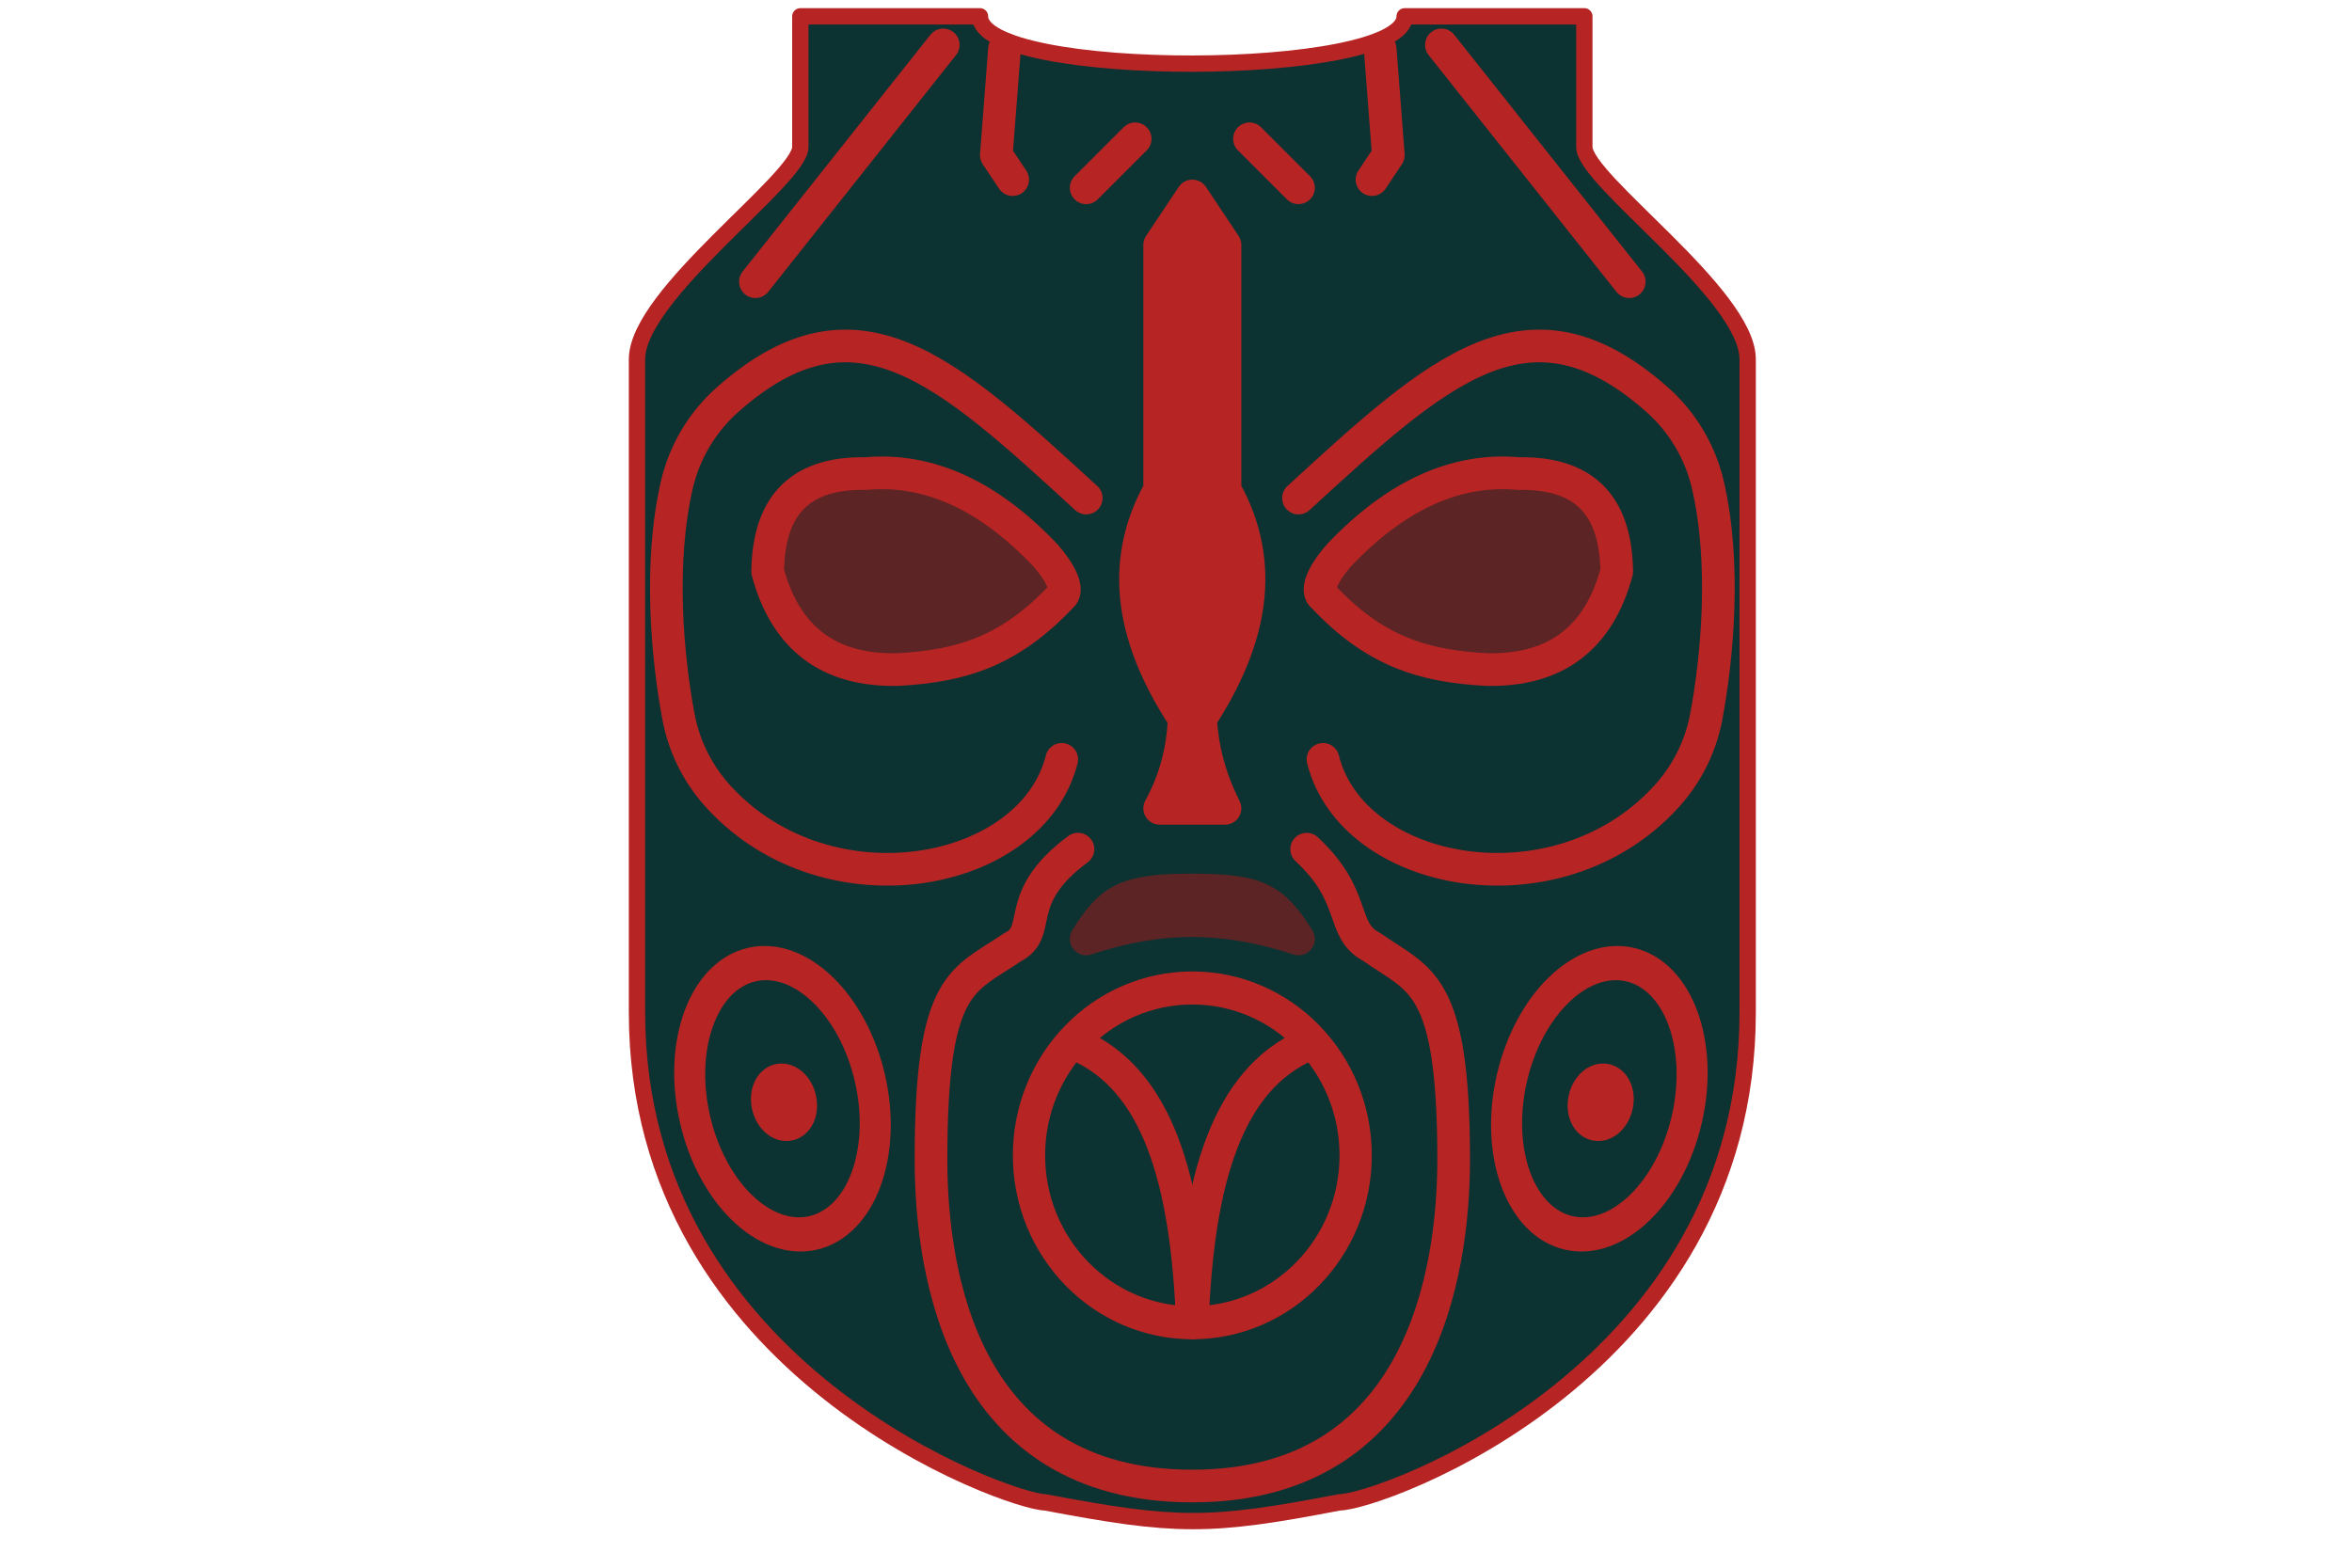 <?xml version="1.0" encoding="UTF-8" standalone="no"?>
<!DOCTYPE svg PUBLIC "-//W3C//DTD SVG 1.1//EN" "http://www.w3.org/Graphics/SVG/1.1/DTD/svg11.dtd">
<svg width="100%" height="100%" viewBox="0 0 288 192" version="1.1" xmlns="http://www.w3.org/2000/svg" xmlns:xlink="http://www.w3.org/1999/xlink" xml:space="preserve" xmlns:serif="http://www.serif.com/" style="fill-rule:evenodd;clip-rule:evenodd;stroke-linecap:round;stroke-linejoin:round;stroke-miterlimit:1.5;">
    <g id="Gas-Mask" serif:id="Gas Mask">
        <path d="M194,2L194,18C194,22.082 214,36.025 214,44L214,124C214,168.045 168.835,184 164,184C147.995,187.085 143.993,187.026 128,184C123.832,184 78,168.06 78,124L78,44C78,36.018 98,21.936 98,18L98,2L120,2C120,9.803 172,9.651 172,2L194,2ZM128,68C130.413,70.778 130.704,72.481 130,73C123.706,79.696 117.86,81.57 110,82C101.534,82.209 96.201,78.209 94,70C94.107,62.51 97.375,57.854 106,58C113.832,57.295 121.147,60.776 128,68ZM163.967,68C161.554,70.778 161.263,72.481 161.967,73C168.261,79.696 174.107,81.57 181.967,82C190.433,82.209 195.767,78.209 197.967,70C197.86,62.51 194.592,57.854 185.967,58C178.136,57.295 170.82,60.776 163.967,68Z" style="fill:rgb(12,50,50);stroke:rgb(183,36,36);stroke-width:2px;"/>
        <path d="M95.373,132.289C96.449,132.04 97.603,133.053 97.949,134.549C98.295,136.046 97.702,137.462 96.627,137.711C95.551,137.96 94.397,136.947 94.051,135.451C93.705,133.954 94.298,132.538 95.373,132.289ZM196.627,132.289C195.551,132.04 194.397,133.053 194.051,134.549C193.705,136.046 194.298,137.462 195.373,137.711C196.449,137.96 197.603,136.947 197.949,135.451C198.295,133.954 197.702,132.538 196.627,132.289Z" style="fill:none;stroke:rgb(183,36,36);stroke-width:4px;"/>
        <g transform="matrix(1,0,0,1.025,0,-4.05)">
            <circle cx="146" cy="142" r="20" style="fill:none;stroke:rgb(183,36,36);stroke-width:3.95px;"/>
        </g>
        <path d="M132,104C123.8,110.071 127.861,114.05 124,116C117.93,120.168 114,119.941 114,142C114,155.941 117.846,182 146,182C173.978,182 178,155.906 178,142C178,120.011 173.836,120.128 168,116C164.001,113.906 166.337,109.901 160,104" style="fill:none;stroke:rgb(183,36,36);stroke-width:4px;"/>
        <g transform="matrix(0.894,-0.203,0.226,0.996,17.121,3.193)">
            <ellipse cx="52" cy="142.5" rx="12" ry="16.5" style="fill:none;stroke:rgb(183,36,36);stroke-width:4.12px;"/>
        </g>
        <g transform="matrix(-0.894,-0.203,-0.226,0.996,274.531,3.193)">
            <ellipse cx="52" cy="142.5" rx="12" ry="16.5" style="fill:none;stroke:rgb(183,36,36);stroke-width:4.12px;"/>
        </g>
        <path d="M160,128C150.331,132.268 146.65,144.393 146,162" style="fill:none;stroke:rgb(183,36,36);stroke-width:4px;"/>
        <g transform="matrix(-1,0,0,1,292,0)">
            <path d="M160,128C150.331,132.268 146.65,144.393 146,162" style="fill:none;stroke:rgb(183,36,36);stroke-width:4px;"/>
        </g>
        <path d="M128,68C130.413,70.778 130.704,72.481 130,73C123.706,79.696 117.86,81.57 110,82C101.534,82.209 96.201,78.209 94,70C94.107,62.51 97.375,57.854 106,58C113.832,57.295 121.147,60.776 128,68Z" style="fill:rgb(92,36,36);stroke:rgb(183,36,36);stroke-width:4px;"/>
        <g transform="matrix(-1,0,0,1,291.967,0)">
            <path d="M128,68C130.413,70.778 130.704,72.481 130,73C123.706,79.696 117.86,81.57 110,82C101.534,82.209 96.201,78.209 94,70C94.107,62.51 97.375,57.854 106,58C113.832,57.295 121.147,60.776 128,68Z" style="fill:rgb(92,36,36);stroke:rgb(183,36,36);stroke-width:4px;"/>
        </g>
        <path d="M159,61C176.243,45.171 187.177,35.159 202.711,48.766C205.921,51.533 208.168,55.249 209.128,59.377C211.358,69.04 210.296,80.587 208.891,87.988C208.162,91.65 206.421,95.033 203.866,97.756C190.513,112.123 165.63,107.442 162,93" style="fill:none;stroke:rgb(183,36,36);stroke-width:4px;"/>
        <g transform="matrix(-1,0,0,1,292.008,0)">
            <path d="M159,61C176.243,45.171 187.177,35.159 202.711,48.766C205.921,51.533 208.168,55.249 209.128,59.377C211.358,69.04 210.296,80.587 208.891,87.988C208.162,91.65 206.421,95.033 203.866,97.756C190.513,112.123 165.63,107.442 162,93" style="fill:none;stroke:rgb(183,36,36);stroke-width:4px;"/>
        </g>
        <path d="M146,24L150,30L150,60C155.201,69.306 153.081,78.644 147,88C147.217,91.614 148.113,95.274 150,99L142,99C143.96,95.437 144.85,91.758 145,88C138.88,78.667 136.787,69.333 142,60L142,30L146,24Z" style="fill:rgb(183,36,36);stroke:rgb(183,36,36);stroke-width:4px;"/>
        <path d="M123,6L122,19L124,22" style="fill:none;stroke:rgb(183,36,36);stroke-width:4px;"/>
        <path d="M169,6L170,19L168,22" style="fill:none;stroke:rgb(183,36,36);stroke-width:4px;"/>
        <path d="M159,23L153,17" style="fill:none;stroke:rgb(183,36,36);stroke-width:4px;"/>
        <path d="M133,23L139,17" style="fill:none;stroke:rgb(183,36,36);stroke-width:4px;"/>
        <path d="M133,115C141.974,112.006 149.952,112.017 159,115C155.916,110.036 153.958,109 146,109C138.026,109 136.021,110.042 133,115Z" style="fill:rgb(92,36,36);stroke:rgb(92,36,36);stroke-width:4px;"/>
        <g transform="matrix(1,0,0,1,0.5,0.5)">
            <path d="M176,5L199,34" style="fill:none;stroke:rgb(183,36,36);stroke-width:4px;"/>
        </g>
        <g transform="matrix(-1,0,0,1,291.5,0.5)">
            <path d="M176,5L199,34" style="fill:none;stroke:rgb(183,36,36);stroke-width:4px;"/>
        </g>
    </g>
</svg>
